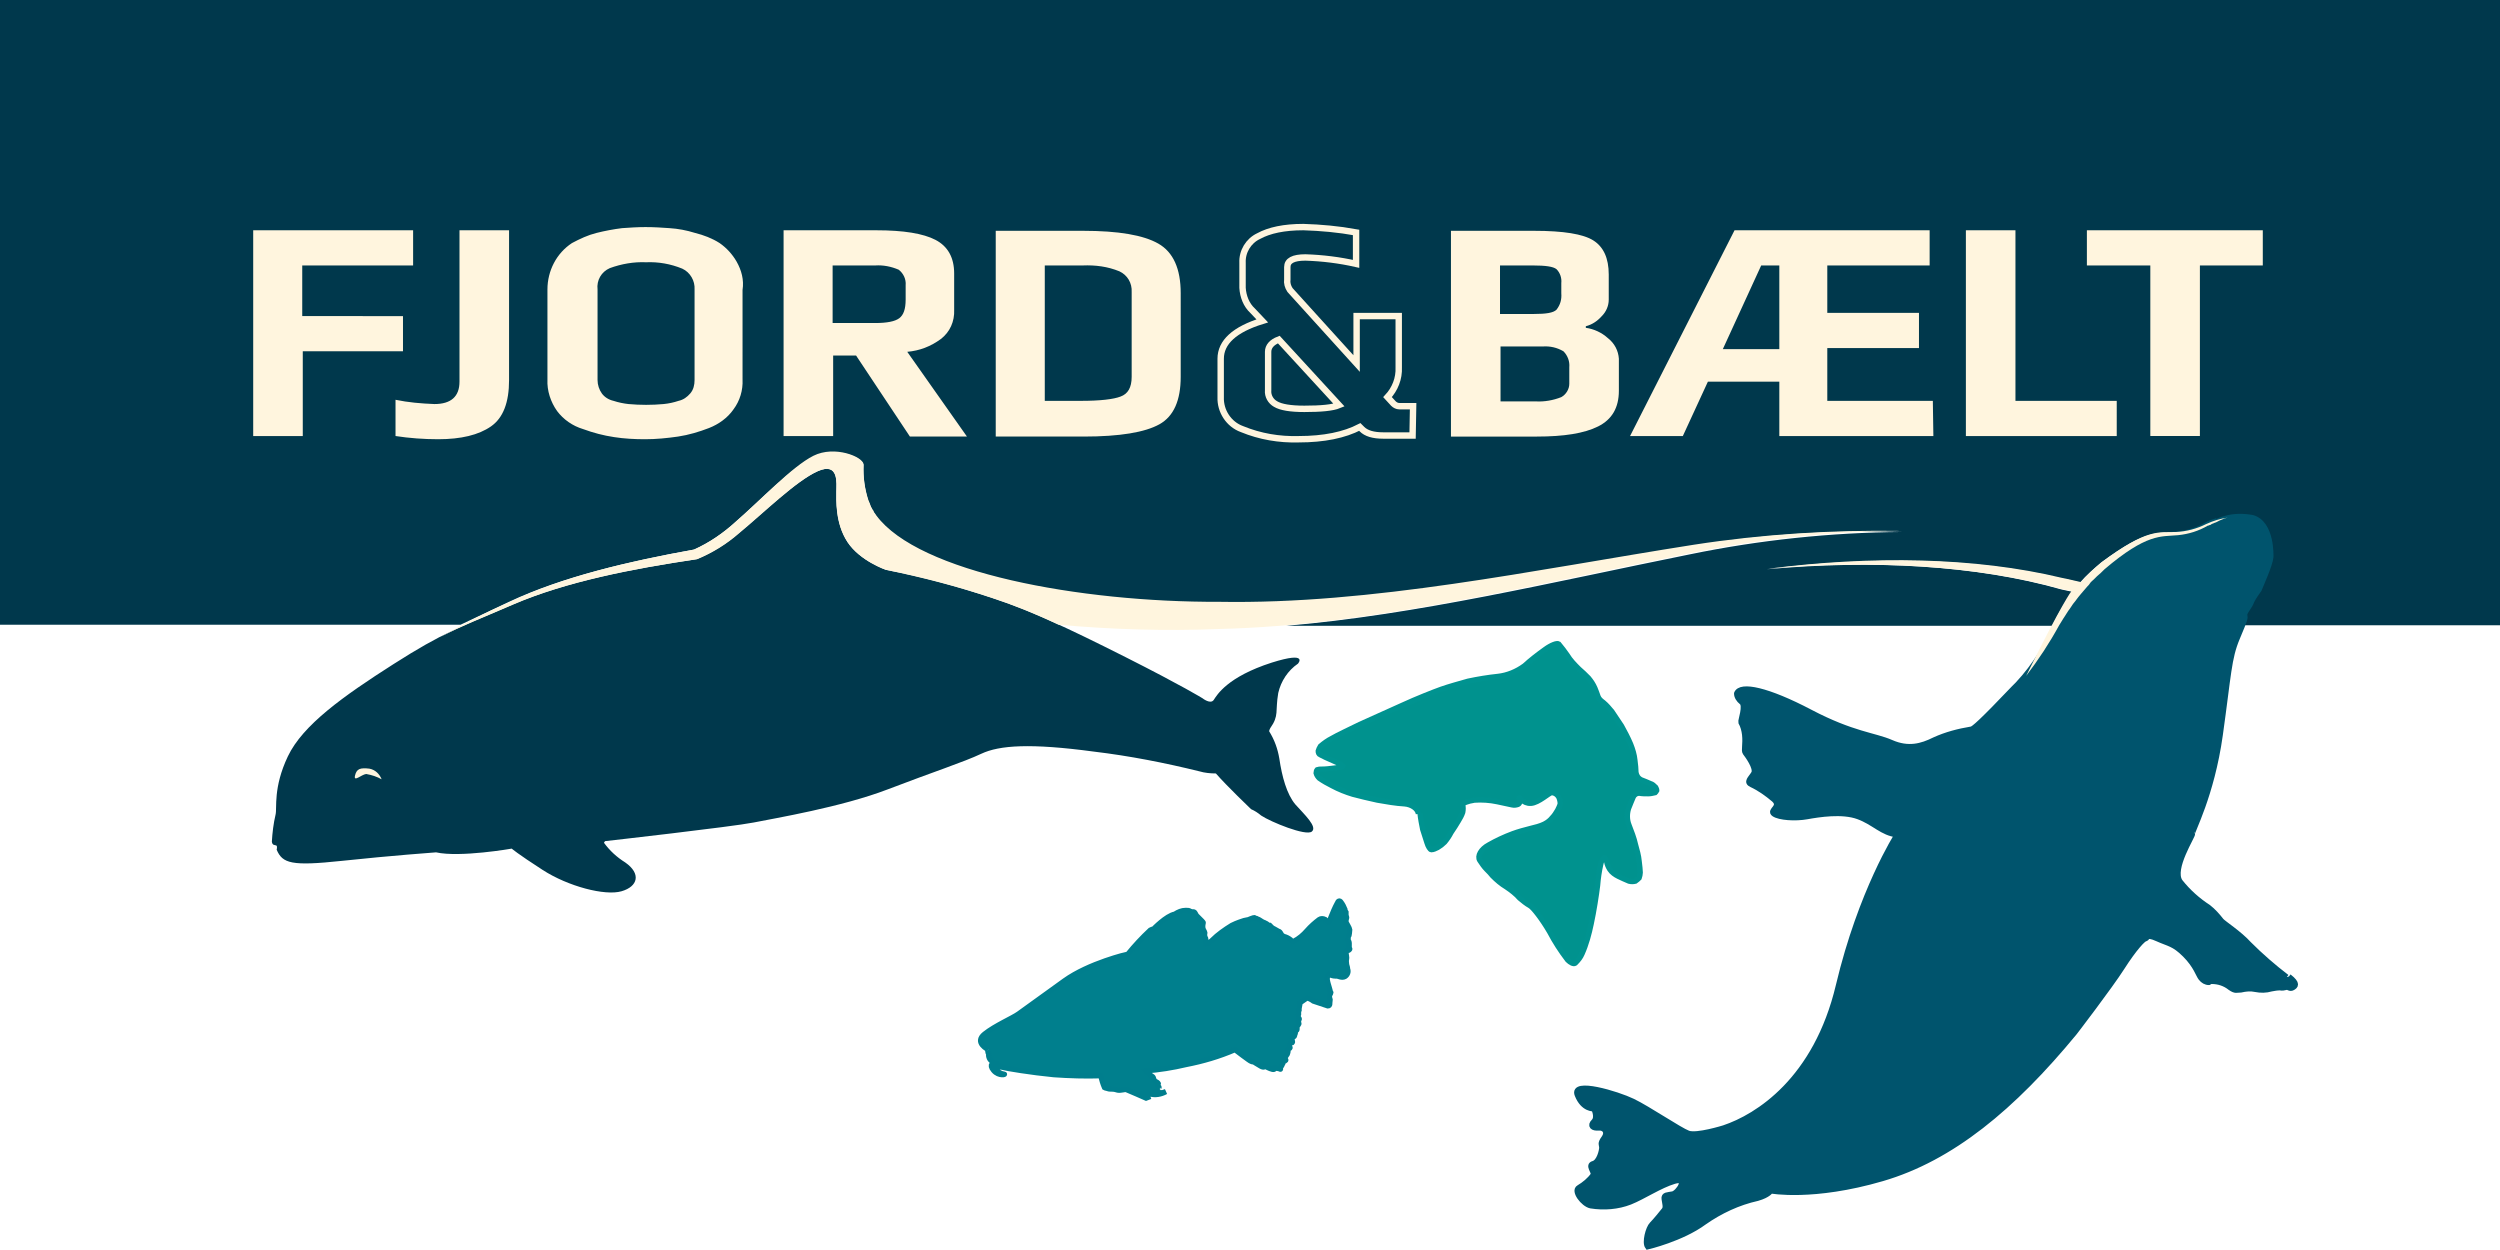 <?xml version="1.0" encoding="utf-8"?>
<!-- Generator: Adobe Illustrator 21.1.0, SVG Export Plug-In . SVG Version: 6.00 Build 0)  -->
<svg version="1.1" id="Lag_1" xmlns="http://www.w3.org/2000/svg" xmlns:xlink="http://www.w3.org/1999/xlink" x="0px" y="0px"
	 viewBox="0 0 469 234.5" style="enable-background:new 0 0 469 234.5;" xml:space="preserve">
<rect x="0" y="0" width="469" height="234.5" fill="#808080" stroke="none"/>
<style type="text/css">
	.st0{fill:#FFFFFF;stroke:#000000;stroke-miterlimit:10;}
	.st1{fill:#00384C;}
	.st2{fill:#FFF5DE;}
	.st3{fill:none;stroke:#FFF5DE;stroke-width:1.2;stroke-miterlimit:5.36;}
	.st4{fill:#007F8D;stroke:#007E8D;stroke-miterlimit:5.36;}
	.st5{fill:#00928E;stroke:#009390;stroke-miterlimit:5.36;}
	.st6{fill:#FFFFFF;}
	.st7{fill:#00546D;stroke:#00546D;stroke-miterlimit:5.36;}
</style>
<rect x="-52.9" y="45.9" class="st0" width="558.9" height="219.5"/>
<title>Aktiv 1</title>
<g id="Lag_2">
	<g id="full">
		<path class="st1" d="M0,0v117.2h86.4c2.5-1.2,5.3-2.5,9.1-4.3c10-4.7,22.5-7.6,34.7-9.8c2.9-1.3,5.5-3.1,7.8-5.2
			c4.5-3.9,10.5-10.2,14.6-12.2s9.4,0.1,9.4,1.6c-0.1,2.3,0.2,4.5,0.9,6.7c0.1,0.2,0.2,0.5,0.3,0.7c0.2,0.4,0.3,0.7,0.5,1.1l0.1,0.1
			c0.1,0.2,0.3,0.4,0.4,0.7l0.2,0.3c7.9,10.6,38.1,16.3,64.3,16.2c28.8,0.5,58.5-5.8,89-10.7c12.9-2.1,26-3,39.1-2.6
			c-13.4,0.1-26.7,1.5-39.8,4.2c-25.8,5.2-51,11.3-75.7,13.4H385c1.1-2.2,2.3-4.3,3.7-6.4l-1.9-0.4c-16.1-4.6-35.6-5.6-55.4-3.8
			c19.6-2.5,39-2.2,55.2,1.7c1.1,0.2,2.6,0.5,3.6,0.8c1.2-1.4,2.6-2.6,4-3.8c8.4-6.2,10.6-5.5,13.8-5.6c2-0.1,3.9-0.6,5.7-1.5
			c1.3-0.5,2.6-0.9,4-1.2c1.7-0.5,3.4-0.6,5.1-0.2c3.8,1,3.5,7.4,3.5,7.4c-0.1,1.4-2,5.6-2.2,6.1c-0.5,0.7-1,1.5-1.4,2.2
			c-0.3,1-1.4,2-1.3,2.6c0,0.4,0.1,0.5-0.5,2H469V0H0z"/>
		<path class="st2" d="M424.5,43.2h-33v6.6h11.9v32h9.3v-32h11.8L424.5,43.2z M397.1,75.2h-19v-32h-9.3v38.6h28.3L397.1,75.2z
			 M323.2,65.5l7.2-15.7h3.4v15.7L323.2,65.5z M362.6,75.2h-19.8v-9.9h17.2v-6.6h-17.2v-8.9H362v-6.6h-36.6l-19.6,38.6h9.9l4.7-10.2
			h13.4v10.2h28.9L362.6,75.2z M292.9,74.5c-1.5,0.6-3.2,0.9-4.8,0.8h-6.6V65h7.9c1.4-0.1,2.7,0.2,3.9,0.9c0.8,0.8,1.2,1.9,1.1,3V72
			C294.4,73,293.8,74,292.9,74.5 M292,58.1c-0.6,0.6-2,0.8-4.2,0.8h-6.4v-9.1h6.2c2.3,0,3.8,0.2,4.4,0.7c0.7,0.7,1,1.7,0.9,2.6v1.9
			C293,56.2,292.7,57.2,292,58.1 M301.6,63.4c-1.1-1-2.6-1.7-4.1-1.9v-0.3c1.2-0.3,2.2-1,3-1.9c0.8-0.8,1.3-1.9,1.3-3.1v-4.7
			c0-3.1-1-5.2-2.9-6.4s-5.6-1.8-11.1-1.8h-15.6v38.6h16.1c5.1,0,8.9-0.6,11.5-1.9s3.9-3.5,3.9-6.7v-6
			C303.6,65.8,302.9,64.4,301.6,63.4"/>
		<path class="st3" d="M244.7,76.7c-2.6,0-4.4-0.3-5.4-0.9c-0.9-0.5-1.5-1.5-1.4-2.6V66c0-1,0.7-1.8,2-2.3L251.2,76
			C250,76.5,247.8,76.7,244.7,76.7z M265.1,76.2h-2.6c-0.4,0-0.8-0.2-1.1-0.5l-1.1-1.2c1.4-1.5,2.2-3.5,2.1-5.6v-9.6h-7.9v8.9
			L242,54.4c-0.4-0.6-0.6-1.3-0.5-2v-2.3c0-1.2,1.1-1.8,3.4-1.8c3.2,0.1,6.4,0.5,9.5,1.2v-5.9c-3.3-0.6-6.6-0.9-9.9-1
			c-3.6,0-6.4,0.6-8.4,1.7c-1.9,0.9-3.1,2.9-3,5v4.7c0.1,1.6,0.7,3.2,1.9,4.3l1.8,1.9c-5.2,1.6-7.8,4-7.8,7.1v7.2
			c-0.1,2.6,1.5,5.1,4,6c3.4,1.4,7,2,10.6,1.9c4.8,0,8.6-0.8,11.5-2.3l0.4,0.4c0.8,0.8,2.1,1.2,4,1.2h5.5L265.1,76.2z"/>
		<path class="st2" d="M210.2,74.4c-1.3,0.5-3.8,0.8-7.4,0.8H196V49.8h7.1c2.4-0.1,4.7,0.2,6.9,1.1c1.5,0.7,2.4,2.2,2.3,3.9v15.9
			C212.3,72.7,211.6,73.9,210.2,74.4 M217.3,45.7c-2.8-1.6-7.5-2.4-14.1-2.4h-16.4v38.6h16.5c6.8,0,11.5-0.8,14.2-2.3
			c2.7-1.5,4-4.5,4-8.9V55C221.5,50.4,220.1,47.3,217.3,45.7 M168.7,59.7c-0.8,0.6-2.3,0.9-4.5,0.9h-8V49.8h8c1.5-0.1,3,0.2,4.4,0.8
			c0.9,0.7,1.4,1.8,1.3,2.9v2.7C169.9,58,169.5,59.1,168.7,59.7 M170.2,66c2.3-0.2,4.4-1,6.3-2.4c1.7-1.3,2.6-3.3,2.5-5.5v-6.8
			c0-3-1.2-5.1-3.5-6.3c-2.3-1.2-6-1.8-11.1-1.8H147v38.6h9.3V66.7h4.3l10.1,15.2h10.7L170.2,66z M129.5,73.8
			c-0.6,0.7-1.3,1.2-2.2,1.4c-0.9,0.3-1.8,0.5-2.8,0.6c-2.2,0.2-4.4,0.2-6.6,0c-0.9-0.1-1.9-0.3-2.8-0.6c-0.9-0.2-1.7-0.7-2.2-1.4
			c-0.5-0.7-0.8-1.6-0.8-2.5v-17c-0.2-1.7,0.7-3.3,2.3-4c2.2-0.8,4.5-1.2,6.8-1.1c2.3-0.1,4.6,0.3,6.8,1.2c1.5,0.7,2.4,2.3,2.3,3.9
			v17C130.3,72.2,130.1,73.1,129.5,73.8 M138.2,49.1c-0.8-1.4-1.9-2.6-3.2-3.5c-1.4-0.9-3-1.5-4.6-1.9c-1.6-0.5-3.2-0.8-4.8-0.9
			c-1.4-0.1-2.9-0.2-4.5-0.2c-1.5,0-3,0.1-4.4,0.2c-1.6,0.2-3.2,0.5-4.8,0.9c-1.6,0.4-3.1,1.1-4.6,1.9c-2.9,1.9-4.6,5.2-4.6,8.7
			v16.9c-0.1,2.1,0.6,4.2,1.8,5.9c1.2,1.6,2.9,2.8,4.9,3.4c1.9,0.7,3.8,1.2,5.8,1.5c1.9,0.3,3.9,0.4,5.8,0.4c2.1,0,4.1-0.2,6.2-0.5
			c2-0.3,4-0.9,5.8-1.6c1.8-0.7,3.5-1.9,4.6-3.5c1.2-1.6,1.8-3.6,1.7-5.6V54.4C139.6,52.5,139.1,50.7,138.2,49.1 M86.2,43.2v28.4
			c0,2.8-1.6,4.2-4.7,4.2c-2.5-0.1-4.9-0.3-7.3-0.8v6.8c2.6,0.4,5.3,0.6,8,0.6c4.3,0,7.6-0.8,9.9-2.4c2.3-1.6,3.4-4.5,3.4-8.7V43.2
			L86.2,43.2z M77.5,43.2h-30v38.6h9.3V65.9h18.8v-6.6H56.7v-9.5h20.8L77.5,43.2z"/>
		<path class="st1" d="M243,150.9c-1.6-1.9-2.5-5.2-3-8.6c-0.3-1.8-0.9-3.5-1.9-5.1c0-0.2,0.1-0.4,0.2-0.6c1.7-2.4,0.9-3.1,1.5-6.6
			c0.5-2.2,1.8-4.2,3.7-5.5c0,0,2.1-2.4-4.9-0.2c-8.4,2.7-10.3,6.1-10.9,7s-2.1-0.3-2.1-0.3s-3.7-2.3-14.4-7.7s-18.4-9-25-11.1
			c-6.6-2.2-13.2-4-20-5.3c0,0-4.9-1.7-7.2-5.2s-2.1-8.1-2.1-9.5s0.6-5.6-3.5-3.8s-10.2,7.8-14.8,11.6c-2.3,2-5,3.7-7.9,4.9
			c-12.1,1.8-24.5,4.2-34.5,8.5s-13,5.2-22.4,11.2S56.8,136,54,141.9s-2,9.7-2.3,10.9c-0.4,1.7-0.6,3.4-0.7,5.1
			c0.1,0.7,0.5,0.6,0.8,0.7s0.1,0.8,0.1,0.8c1.1,2.6,2.8,3.1,12.2,2.1s17.7-1.6,17.7-1.6c4.5,1,14.2-0.7,14.2-0.7s1,0.9,5.8,4
			s11.7,4.9,14.8,4s3.7-3.3,0.7-5.4c-1.6-1-2.9-2.2-4-3.7l0.2-0.3c0,0,23.9-2.7,27.9-3.5s16.5-2.9,25.1-6.2s14.2-5.1,17.6-6.7
			s9.2-2,21.1-0.4c6.7,0.8,13.3,2.1,19.8,3.7c1,0.3,2.1,0.4,3.1,0.4c2,2.3,6.6,6.7,6.6,6.7c0.7,0.3,1.3,0.7,1.9,1.2
			c1.8,1.2,8.4,3.9,9.5,3S244.7,152.8,243,150.9"/>
		<path class="st4" d="M185.4,196.9c0,0-2.7-1.3-0.7-2.9s5.3-3,6.4-3.8s4-2.9,8.6-6.2s11.8-5,11.9-5c1.3-1.6,2.7-3.1,4.2-4.5
			c0.2-0.1,0.4-0.2,0.6-0.2c0,0,2.4-2.5,4-2.8c0.6-0.4,1.3-0.7,2-0.7c0.9,0,0.7,0.1,0.7,0.1l0.6,0.2c0.2-0.1,0.4,0,0.5,0.2
			c0,0,0,0,0,0c0.1,0.2,0.2,0.4,0.3,0.5c0,0,0.2,0.2,0.4,0.4c0.2,0.2,0.4,0.4,0.6,0.6c0.1,0.2,0.3,0.2,0.2,0.4
			c-0.1,0.4-0.1,0.8,0,1.1c0.2,0.4,0.4,0.7,0.3,0.9s0,0.1,0,0.4s0.2,0.3,0.2,0.6s0.1,0.2,0,0.6s0.6,0.2,1.2-0.4
			c1.1-1.1,2.4-2,3.7-2.8c1-0.5,2-0.8,2.3-0.9s0.7-0.1,0.9-0.2c0.2-0.1,0.5-0.2,0.8-0.3c0.2,0,0.2-0.1,0.3,0s0.4,0.1,0.5,0.2
			s0.1,0,0.4,0.2c0.3,0.2,0.6,0.4,0.9,0.5c0.1,0.1,0.3,0.1,0.4,0.2l0.4,0.3h0.2c0,0,0.3,0.3,0.4,0.4s0.3,0.2,0.5,0.3
			s0.5,0.3,0.7,0.4s0.2,0,0.4,0.3s0.2,0.5,0.7,0.7c0.4,0.1,0.8,0.3,1.2,0.6c0.1,0.2,0.4,0.4,0.6,0.3c1-0.5,1.8-1.2,2.5-2
			c0.7-0.8,1.5-1.5,2.3-2.1c0.3-0.2,0.7-0.2,1.1,0c0.2,0.2,0.4,0.4,0.6,0.6c0,0,0.2-0.1,0.4-0.8c0.4-1,0.8-2,1.3-2.9
			c0.1-0.3,0.4-0.6,0.7-0.1c0.3,0.4,0.5,0.8,0.7,1.3c0,0.4,0.1,0.3,0.2,0.5c0,0.2,0,0.3,0,0.5c0,0.3,0.2,0.5,0.1,0.7
			c-0.1,0.2-0.1,0.4-0.1,0.7c0.1,0.2,0.7,1.2,0.7,1.4s-0.1,1.2-0.2,1.2s-0.1,0.5-0.1,0.7s0.2,0.3,0.2,0.6c0,0.3,0,0.6,0,0.9
			c0.1,0.2,0.2,0.2,0,0.4s-0.6,0-0.6,0.4s0.2,1.1,0.1,1.4s0,0.5,0,0.8s0.2,0.6,0.2,1c0.2,0.5,0,1.1-0.5,1.4
			c-0.6,0.3-1.2-0.1-1.5-0.1s-1,0-1.3-0.3s-0.6,0.5-0.5,1.1s0.3,1.1,0.4,1.5c0.1,0.2,0.1,0.4,0.1,0.5c0,0.3,0.3,0.1,0.1,0.5
			s-0.2,0.2-0.2,0.6s0.2,0.4,0.1,0.8s0.1,0.9-0.4,0.9c-0.9-0.3-1.8-0.6-2.7-0.9c-0.4-0.3-0.8-0.5-1.2-0.6l-1.3,0.9l-0.2,1.1
			c0,0.1,0,0.2,0,0.3c-0.1,0.1-0.1,0.3-0.1,0.5v0.3c-0.1,0.2-0.1,0.4,0,0.6c0.1,0.2,0.2,0.2,0.1,0.4c-0.1,0.1-0.1,0.2-0.2,0.3
			c0,0,0.3,0.4,0.1,0.6c-0.1,0.1-0.1,0.2-0.2,0.3c-0.1,0.1-0.1,0.2-0.1,0.3c0,0.1,0.1,0.4-0.1,0.5c-0.1,0.1-0.2,0.2-0.2,0.4
			c0,0.1,0,0.2-0.1,0.4s0,0.3-0.2,0.4c0,0-0.1,0.1-0.2,0.1c0,0-0.2,0.4-0.1,0.6s0.1,0.5-0.1,0.4s-0.3,0-0.3,0.1s-0.3,0.6-0.1,0.7
			s0.1,0.2,0,0.3c-0.1,0.1-0.2,0.1-0.3,0.1c-0.2,0,0.1,0.3,0,0.6s-0.1,0.4-0.2,0.5c-0.1,0.1-0.1,0.2-0.2,0.3
			c-0.1,0.1-0.1,0.3-0.1,0.4c0.1,0.2,0.2,0.3,0,0.4s-0.3,0-0.4,0.2s0.1,0.1-0.1,0.4s-0.1,0.3-0.2,0.4s-0.1,0.1-0.2,0.3
			s0.2,0.4-0.2,0.2c-0.3-0.1-0.6-0.1-0.9-0.1c0,0,0.1,0.3-0.4,0.2s-1.4-0.6-1.4-0.6s-0.1,0.4-0.8,0s-1.3-0.8-1.3-0.8
			c-0.2,0-0.3,0-0.5-0.1c-0.3-0.1-2.9-2.1-2.9-2.1l-0.1-0.1c-3,1.3-6.1,2.2-9.2,2.8c-2.5,0.6-5.1,1-7.6,1.2l0.2,0.3h0.4v0.2
			c0.2,0.2,0.4,0.4,0.6,0.5c0.2,0.1,0.3,0.3,0.3,0.5c0.1,0.2,0.2,0.4,0.4,0.5c0.2,0.1,0.4,0.2,0.5,0.4c0,0.1-0.1,0.1-0.1,0.3
			s0.1,0.2,0.2,0.3s-0.1,0.3-0.1,0.3s-0.1,0.1,0,0.2c0.1,0,0.2,0.1,0.3,0.1c-0.2,0-0.4,0.1-0.6,0.2c-0.2,0.1-0.3,0.2-0.4,0.3
			c0.4,0,0.7,0,1.1,0h0.4l0.6-0.2c-0.9,0.5-2,0.7-3,0.4c-0.2-0.1-0.4-0.2-0.7-0.2c-0.3,0-0.5,0.1-0.8,0.2c-0.2,0.1,0.2,0.4,0.6,0.5
			c0.3,0.1,0.7,0.1,1,0L215,206c0,0-3.4-1.5-3.7-1.6s-1,0.2-1.6,0.1c-0.3-0.1-0.7-0.2-1.1-0.2c-0.3,0-0.6,0-0.8-0.1
			c-0.5-0.1-0.4-0.1-0.6-0.2c-0.3-0.7-0.5-1.4-0.7-2.2c-2.9,0.1-5.9,0-8.8-0.2c-4.2-0.4-9-1.2-9.7-1.4c-0.4,0-0.8-0.2-1.1-0.4
			c0,0-0.4,0.3-0.2,0.7c0.4,0.5,0.9,0.9,1.6,1c0.6,0-0.9,0.5-1.9-0.7s0.1-1.4,0.1-1.4s-0.7-0.4-0.9-0.9s-0.1-0.6-0.1-0.7
			c-0.1-0.2-0.2-0.5-0.2-0.7"/>
		<path class="st5" d="M266.1,152.7c-0.1-1-1.3-1.8-2.6-1.9c-1.7-0.1-3.4-0.4-5.1-0.7c-1.4-0.3-3.5-0.8-4.6-1.1
			c-1.3-0.4-2.6-0.9-3.9-1.6c-0.8-0.4-1.7-0.9-2.4-1.4c-0.3-0.3-0.5-0.6-0.6-1c0-0.2,0.1-0.5,0.2-0.6c0.3-0.1,0.5-0.1,0.8-0.1
			c0.8,0,1.6-0.1,2.4-0.2c1-0.1,1.8-0.3,1.6-0.4c-0.4-0.3-0.9-0.6-1.4-0.8l-1.8-0.8l-1-0.5c-0.3-0.1-0.4-0.4-0.4-0.7
			c0.1-0.3,0.2-0.6,0.4-0.9c0.7-0.6,1.4-1.1,2.2-1.5c1-0.6,3.4-1.7,5.2-2.6l8-3.6c2.6-1.2,5.9-2.5,7.3-3s3.6-1.1,5-1.5
			c1.9-0.4,3.7-0.7,5.6-0.9c1.8-0.2,3.5-0.9,5-2c1.2-1.1,2.5-2.1,3.9-3.1c1.1-0.8,2.2-1.2,2.5-1c0.6,0.7,1.1,1.4,1.6,2.1
			c0.6,1,1.4,1.8,2.2,2.6c0.6,0.5,1.2,1.1,1.8,1.7c0.5,0.6,0.9,1.2,1.2,1.9c0.2,0.5,0.4,1,0.6,1.6c0.2,0.5,0.6,0.8,1,1.1
			c0.6,0.5,1.1,1.1,1.6,1.7c0.4,0.6,1.2,1.8,1.8,2.7c0.6,1.1,1.2,2.2,1.7,3.4c0.4,1,0.7,2,0.8,3c0.1,0.7,0.2,1.8,0.2,2.3
			c0.1,0.6,0.4,1.1,1,1.4c0.5,0.2,1.3,0.5,1.7,0.7c0.4,0.1,0.7,0.4,1,0.7c0.1,0.2,0.2,0.4,0.2,0.6c-0.1,0.2-0.2,0.3-0.3,0.4
			c-0.4,0.1-0.9,0.2-1.3,0.2c-0.6,0-1.1,0-1.7-0.1c-0.5,0-0.9,0.3-1.1,0.7c-0.2,0.5-0.6,1.4-0.9,2.2c-0.3,1-0.3,2.1,0.1,3.1
			c0.4,1,1,2.6,1.2,3.6c0.3,1.1,0.6,2.1,0.7,3.2c0.1,0.8,0.2,1.7,0.2,2.1c0,0.3-0.1,0.7-0.2,1c-0.2,0.2-0.4,0.4-0.7,0.6
			c-0.4,0.1-0.8,0.1-1.2,0c-0.7-0.3-1.4-0.6-2-0.9c-0.6-0.3-1.2-0.7-1.6-1.3c-0.3-0.5-0.5-0.9-0.6-1.5c-0.1-0.5-0.4-0.8-0.5-0.7
			c-0.3,0.3-0.5,0.7-0.6,1.2c-0.3,1.3-0.5,2.7-0.6,4c-0.2,1.7-0.7,4.9-1.2,7.2c-0.4,1.9-0.9,3.8-1.7,5.6c-0.3,0.7-0.7,1.2-1.3,1.8
			c-0.3,0.2-0.9-0.1-1.4-0.6c-1.3-1.7-2.4-3.4-3.4-5.3c-1.4-2.4-3.1-4.6-3.7-4.9c-0.7-0.4-1.3-0.9-1.9-1.4c-0.7-0.8-1.6-1.5-2.5-2.1
			c-1-0.6-1.8-1.3-2.6-2.1c-0.3-0.4-0.7-0.8-1.1-1.2c-0.5-0.5-0.9-1.1-1.3-1.7c-0.5-0.8,0.2-2.1,1.7-2.9c1.4-0.8,2.9-1.5,4.5-2.1
			c1.1-0.4,2.2-0.7,3.4-1c0.8-0.2,1.7-0.4,2.5-0.8c0.6-0.3,1.1-0.7,1.5-1.2c0.4-0.4,0.7-0.9,1-1.4c0.2-0.4,0.4-0.8,0.5-1.2
			c0-0.4-0.1-0.9-0.3-1.3c-0.3-0.5-0.8-0.8-1.3-0.8c-0.5,0-2.4,1.9-3.9,2s-2.2-1.3-2.2-1c0.1,0.2,0.1,0.5,0.1,0.7
			c0,0.2-0.1,0.4-0.3,0.5c-0.3,0.1-0.7,0.2-1.1,0.1c-0.9-0.2-1.9-0.4-2.8-0.6c-1.4-0.3-2.9-0.4-4.3-0.3c-1.3,0.2-2.3,0.6-2.2,0.9
			c0.1,0.4,0.1,0.9,0,1.4c-0.2,0.6-0.5,1.1-0.8,1.6c-0.3,0.5-0.9,1.5-1.4,2.2c-0.3,0.6-0.7,1.2-1.2,1.8c-0.4,0.4-0.8,0.7-1.3,1
			c-0.4,0.2-0.8,0.4-1.2,0.4c-0.2,0-0.6-0.6-0.8-1.3s-0.6-1.8-0.8-2.5c-0.2-1-0.4-2-0.5-3"/>
		<path class="st6" d="M407.4,119.7L407.4,119.7C407.6,119.8,407.6,119.8,407.4,119.7"/>
		<path class="st2" d="M317.7,102.2c-30.5,4.8-60.2,11.2-89,10.7c-26.2,0.1-56.4-5.5-64.3-16.2l-0.2-0.3c-0.2-0.2-0.3-0.4-0.4-0.7
			l-0.1-0.1c-0.2-0.3-0.4-0.7-0.5-1.1c-0.1-0.2-0.2-0.5-0.3-0.7c-0.7-2.2-1-4.4-0.9-6.7c-0.1-1.4-5.4-3.6-9.4-1.6S142.5,94,138,97.9
			c-2.3,2.1-4.9,3.9-7.8,5.2c-12.2,2.2-24.7,5.1-34.7,9.9c-4.4,1.9-8.7,4.1-12.9,6.5c4-2.1,7.5-3.4,13.7-6.1
			c10-4.3,22.4-6.7,34.5-8.5c2.9-1.2,5.5-2.8,7.9-4.9c4.6-3.8,10.7-9.8,14.7-11.6s3.5,2.3,3.5,3.8s-0.3,5.9,2.1,9.5s7.2,5.2,7.2,5.2
			c6.8,1.4,13.4,3.1,20,5.3c4.2,1.4,8.4,3.1,12.4,5c10,0.9,20.1,1.2,30.1,0.8c28.8-0.7,58-8.1,88.3-14.2c13.1-2.7,26.5-4.1,39.8-4.2
			C343.7,99.4,330.6,100.2,317.7,102.2"/>
		<path class="st7" d="M429,183.3c-2.5-1.9-4.9-4-7.1-6.2c-1.8-2-4.8-3.9-5.2-4.4c-0.7-0.9-1.5-1.8-2.4-2.5c-2-1.3-3.8-2.9-5.3-4.8
			c-1.7-2.4,2.5-8.7,2.3-9s3.6-7.1,5.2-18.5s1.6-14.4,3.2-18.2s1.5-3.7,1.4-4.3s1-1.6,1.3-2.6c0.4-0.8,0.9-1.5,1.4-2.2
			c0.2-0.5,2.1-4.7,2.2-6.1c0,0,0.3-6.4-3.5-7.4c-1.7-0.3-3.5-0.3-5.1,0.2l-0.7,0.2l-0.2,0.1l-0.5,0.2l-0.2,0.1l-0.4,0.2l-0.2,0.1
			l-0.3,0.1L415,98l-0.3,0.1l-0.1,0.1l-0.2,0.1h-0.1l-0.1,0.1l0,0h-0.1c-1.7,1-3.6,1.6-5.6,1.8c-3.2,0.3-5.8-0.3-13.8,6.4
			c-0.5,0.4-1,0.8-1.4,1.3l-0.5,0.5c-0.3,0.3-0.5,0.5-0.8,0.8s-0.4,0.4-0.5,0.6s-0.4,0.5-0.6,0.7s-0.4,0.5-0.6,0.7l-0.5,0.6
			c-0.2,0.3-0.4,0.5-0.6,0.8l-0.4,0.5c-0.2,0.3-0.4,0.6-0.6,0.9l-0.3,0.4c-0.2,0.3-0.4,0.7-0.7,1.1l-0.2,0.3l-0.8,1.3l0,0
			c-2.2,3.8-4.3,7.7-7.7,11.3l-0.7,0.7c-6,6.3-7.6,7.7-8,7.7c-2.4,0.4-4.7,1-6.9,2c-2.4,1.2-4.9,1.9-8.1,0.5s-7.2-1.5-15.2-5.7
			s-13.1-5.3-13.8-3.5c0,0.6,0.4,1.2,0.9,1.6c0.9,0.6-0.2,3.5-0.1,3.8c0.4,0.7,0.6,1.5,0.7,2.3c0.2,1.8-0.2,3,0.1,3.4
			s2.2,2.9,1.6,3.9s-1.5,1.6-0.4,2.1c1.5,0.7,2.9,1.7,4.2,2.8c1.5,1.4-1,2,0,2.7s4,0.9,6.2,0.5s6.6-1.1,9.6,0s4.5,3.1,7.3,3.4
			c0,0-6.8,10.6-11,28.3s-15.2,24.6-21.5,26.7c0,0-5.1,1.6-6.7,1s-7.5-4.6-10.4-6s-11.5-4-10.4-1.2s3.1,2.6,3.1,2.6s0.8,1.6,0,2.4
			s-0.2,1.3,0.9,1.2s1.8,0.8,1,1.9s-0.4,1.2-0.4,1.8s-0.5,2.7-1.6,3s0.2,1.5,0,2.1c-0.7,1-1.7,1.8-2.7,2.4c-1.1,0.6,0.8,3.1,2.2,3.4
			c2.5,0.4,5.1,0.2,7.4-0.7c2.5-1,5.6-3.1,8.3-3.9s0.7,2.2-0.3,2.4s-1.7,0.1-1.6,0.9s0.4,1.6,0,2.1s-1.6,2-2.3,2.7s-1.4,3.4-0.8,4.2
			c0,0,6.4-1.5,10.6-4.6c3-2.1,6.4-3.7,10-4.5c2.1-0.6,2.5-1.4,2.5-1.4s7.9,1.5,20.9-2.3s24.5-13.3,36.1-27.4c0,0,6.6-8.6,8.9-12.2
			s4-5.4,4.4-5.4s0-1,2.2,0s3.1,0.9,5.2,3s2.5,3.8,3,4.4c0.4,0.5,0.9,0.8,1.5,0.8c0.3,0-0.4-0.1,0.5-0.2c1.3,0,2.5,0.4,3.5,1.2
			c1,0.7,1.2,0.4,2,0.4c0.9-0.2,1.8-0.3,2.7-0.1c1,0.2,2,0.2,3-0.1c0.5-0.1,1.1-0.2,1.6-0.2c0.4,0.1,0.9,0,1.3-0.1
			c0.2-0.1,0.6,0.4,1.1,0.1s1.1-0.7-0.7-2.1"/>
		<path class="st2" d="M386.7,110.5c0.5,0.1,1.5,0.3,1.9,0.4c0,0-1.7,2.1-8.5,15.9c2.3-3,4.4-6.2,6.2-9.5l0,0l0.8-1.3l0.2-0.3
			l0.7-1.1l0.3-0.4c0.2-0.3,0.4-0.6,0.6-0.9l0.4-0.5c0.2-0.3,0.4-0.5,0.6-0.8l0.5-0.6c0.2-0.2,0.4-0.5,0.6-0.7s0.4-0.5,0.6-0.7
			s0.4-0.4,0.5-0.6s0.5-0.5,0.8-0.8l0.5-0.5c0.5-0.4,0.9-0.8,1.4-1.3c8-6.8,10.6-6.1,13.8-6.4c2-0.2,3.9-0.8,5.6-1.8h0.1l0,0
			l0.2-0.1h0.1l0.2-0.1l0.1-0.1l0.3-0.1l0.2-0.1l0.3-0.1l0.2-0.1l0.4-0.2l0.2-0.1l0.5-0.2l0.2-0.1l0.7-0.2c-1.4,0.2-2.7,0.6-4,1.2
			c-1.8,0.9-3.7,1.4-5.7,1.5c-3.2,0.1-5.4-0.7-13.8,5.6c-1.4,1.1-2.8,2.4-4,3.8c-1-0.2-2.5-0.6-3.6-0.8c-16.2-3.9-35.7-4.2-55.2-1.7
			C351,105,370.6,106,386.7,110.5"/>
		<path class="st2" d="M68.7,145.2c-0.9,0.1-2.4,1.6-2.1,0.3s1-1.5,2.7-1.3c1.1,0.2,1.9,1,2.3,2C70.7,145.7,69.8,145.4,68.7,145.2"
			/>
	</g>
</g>
</svg>
